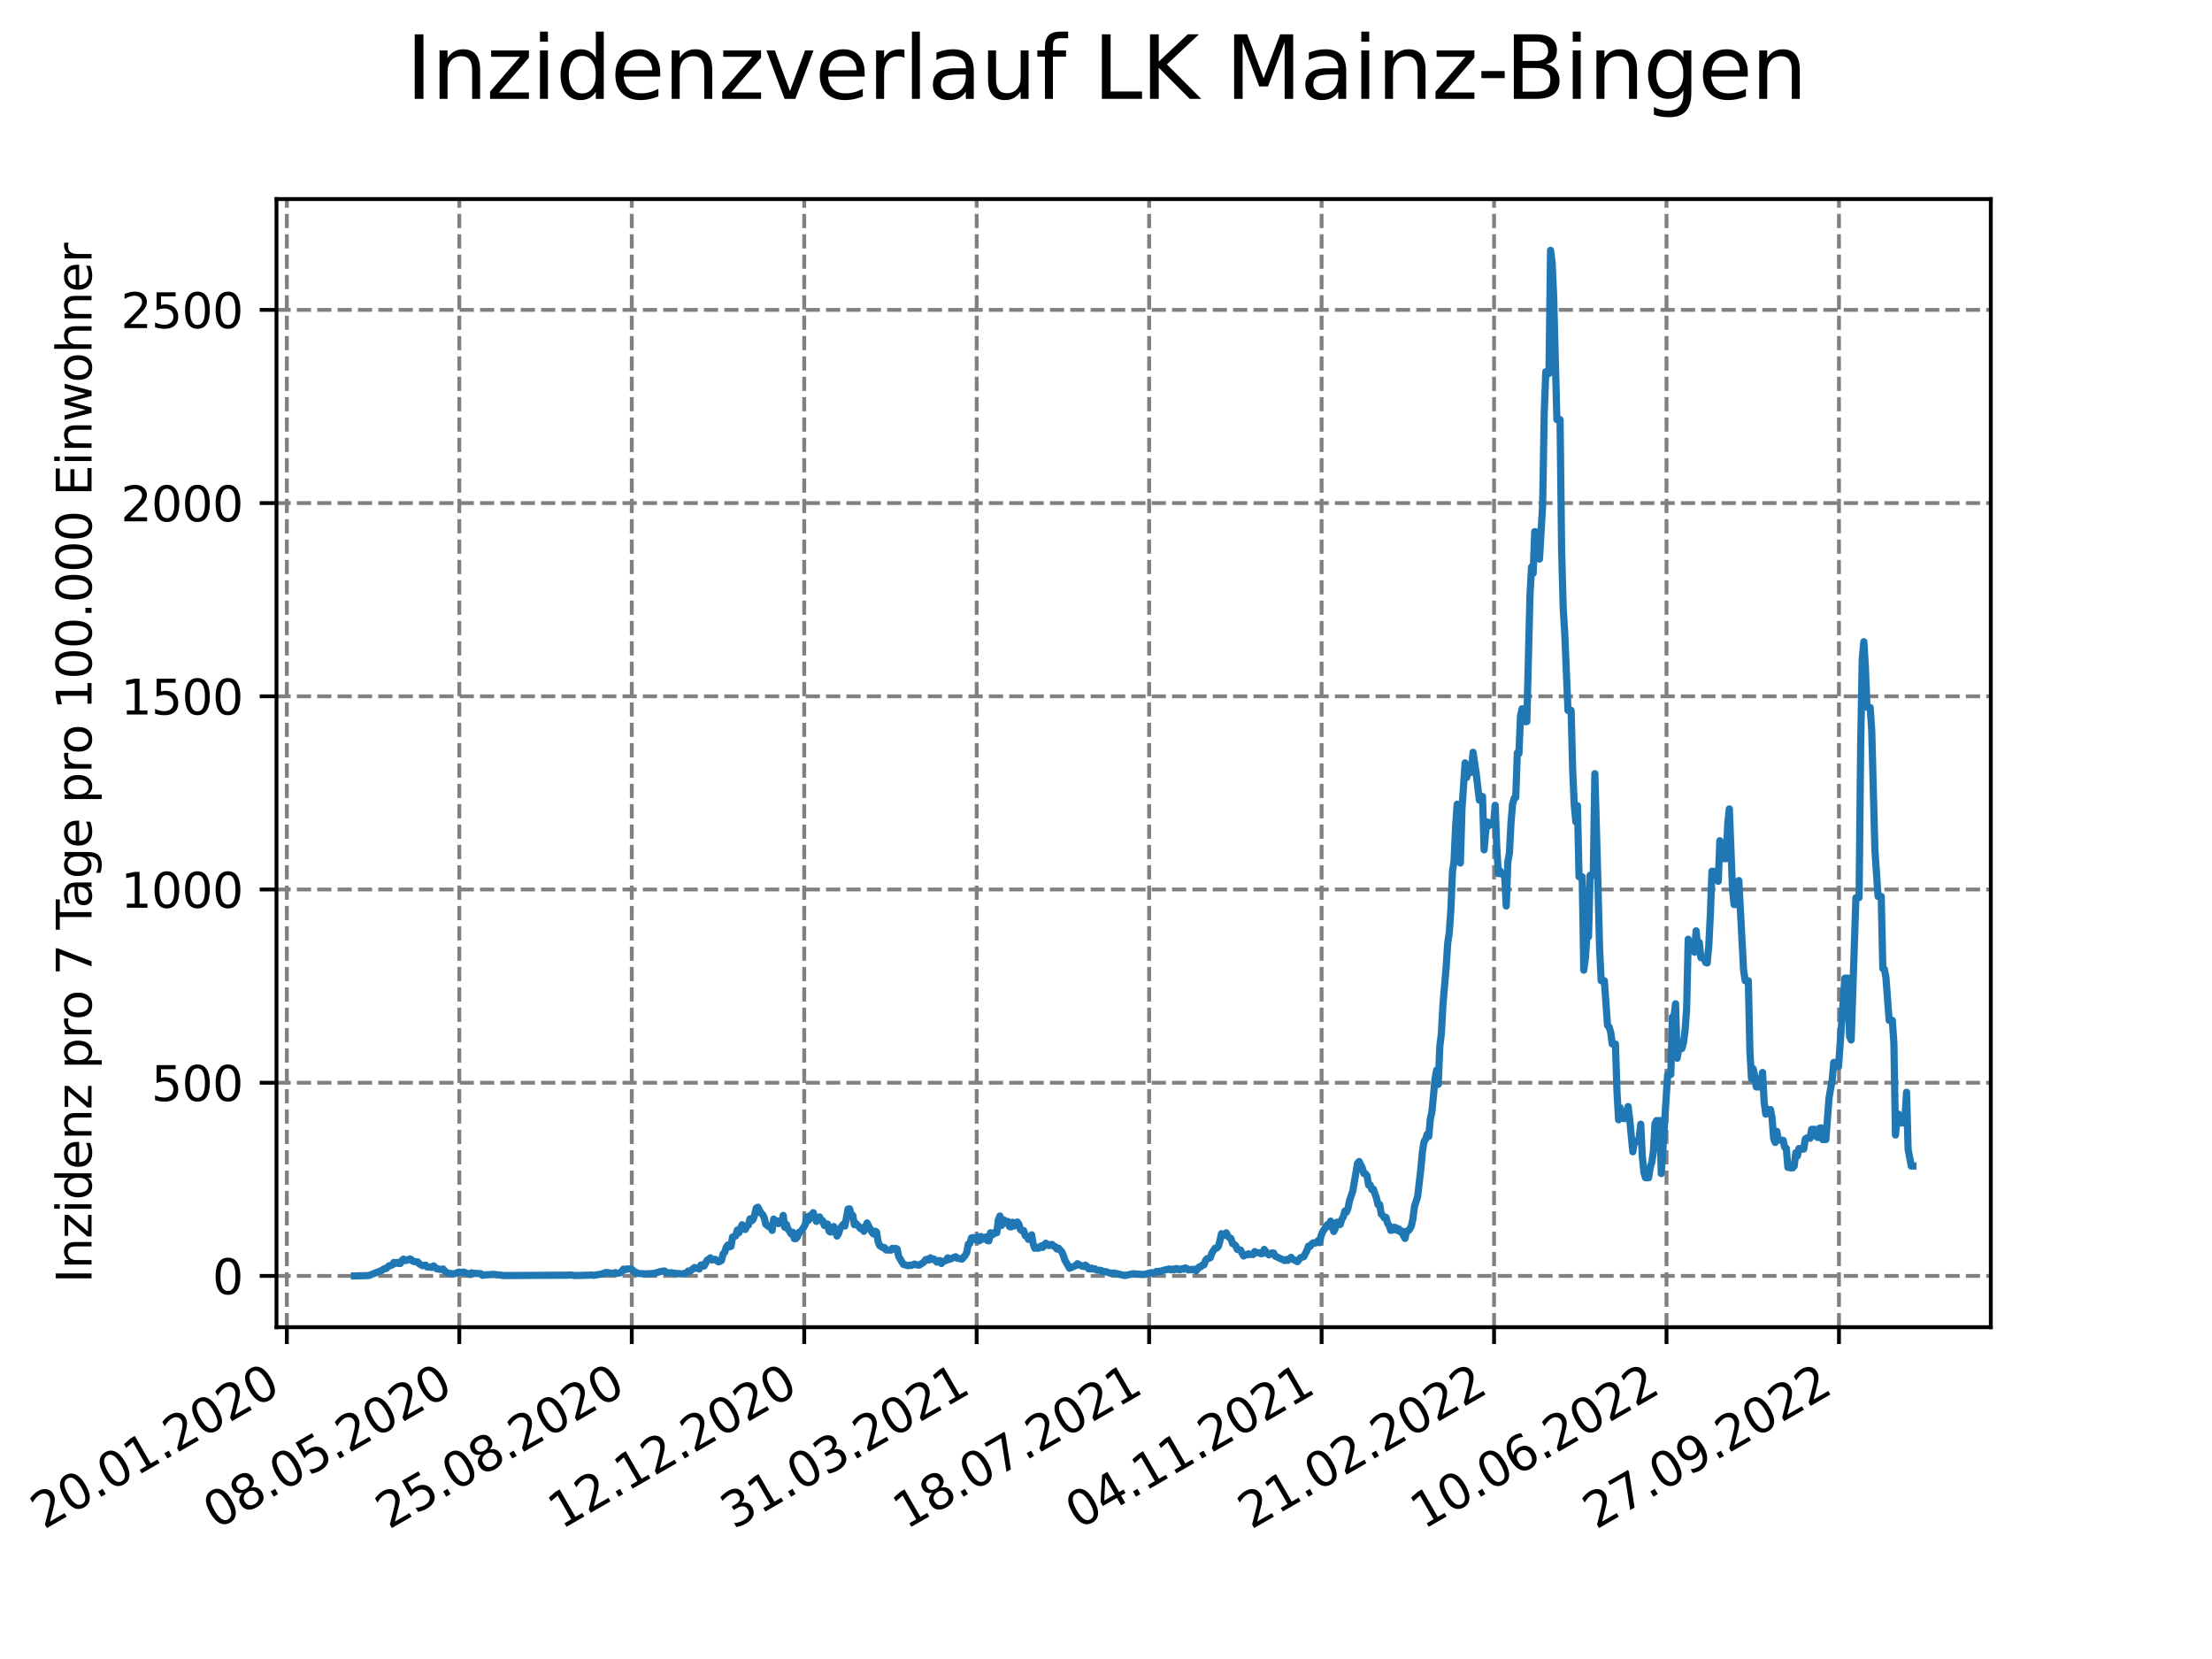<?xml version="1.0" encoding="utf-8" standalone="no"?>
<!DOCTYPE svg PUBLIC "-//W3C//DTD SVG 1.1//EN"
  "http://www.w3.org/Graphics/SVG/1.1/DTD/svg11.dtd">
<svg xmlns:xlink="http://www.w3.org/1999/xlink" width="460.8pt" height="345.6pt" viewBox="0 0 460.8 345.6" xmlns="http://www.w3.org/2000/svg" version="1.1">
 <defs>
  <style type="text/css">*{stroke-linejoin: round; stroke-linecap: butt}</style>
 </defs>
 <g id="figure_1">
  <g id="patch_1">
   <path d="M 0 345.6 
L 460.8 345.6 
L 460.8 0 
L 0 0 
z
" style="fill: #ffffff"/>
  </g>
  <g id="axes_1">
   <g id="patch_2">
    <path d="M 57.6 276.48 
L 414.72 276.48 
L 414.72 41.472 
L 57.6 41.472 
z
" style="fill: #ffffff"/>
   </g>
   <g id="matplotlib.axis_1">
    <g id="xtick_1">
     <g id="line2d_1">
      <path d="M 59.756 276.48 
L 59.756 41.472 
" clip-path="url(#p9484f00e18)" style="fill: none; stroke-dasharray: 2.96,1.28; stroke-dashoffset: 0; stroke: #808080; stroke-width: 0.8"/>
     </g>
     <g id="line2d_2">
      <defs>
       <path id="mea4f15d87d" d="M 0 0 
L 0 3.5 
" style="stroke: #000000; stroke-width: 0.8"/>
      </defs>
      <g>
       <use xlink:href="#mea4f15d87d" x="59.756" y="276.48" style="stroke: #000000; stroke-width: 0.8"/>
      </g>
     </g>
     <g id="text_1">
      <!-- 20.01.2020 -->
      <g transform="translate(9.131 318.689) rotate(-30) scale(0.1 -0.1)">
       <defs>
        <path id="DejaVuSans-32" d="M 1228 531 
L 3431 531 
L 3431 0 
L 469 0 
L 469 531 
Q 828 903 1448 1529 
Q 2069 2156 2228 2338 
Q 2531 2678 2651 2914 
Q 2772 3150 2772 3378 
Q 2772 3750 2511 3984 
Q 2250 4219 1831 4219 
Q 1534 4219 1204 4116 
Q 875 4013 500 3803 
L 500 4441 
Q 881 4594 1212 4672 
Q 1544 4750 1819 4750 
Q 2544 4750 2975 4387 
Q 3406 4025 3406 3419 
Q 3406 3131 3298 2873 
Q 3191 2616 2906 2266 
Q 2828 2175 2409 1742 
Q 1991 1309 1228 531 
z
" transform="scale(0.016)"/>
        <path id="DejaVuSans-30" d="M 2034 4250 
Q 1547 4250 1301 3770 
Q 1056 3291 1056 2328 
Q 1056 1369 1301 889 
Q 1547 409 2034 409 
Q 2525 409 2770 889 
Q 3016 1369 3016 2328 
Q 3016 3291 2770 3770 
Q 2525 4250 2034 4250 
z
M 2034 4750 
Q 2819 4750 3233 4129 
Q 3647 3509 3647 2328 
Q 3647 1150 3233 529 
Q 2819 -91 2034 -91 
Q 1250 -91 836 529 
Q 422 1150 422 2328 
Q 422 3509 836 4129 
Q 1250 4750 2034 4750 
z
" transform="scale(0.016)"/>
        <path id="DejaVuSans-2e" d="M 684 794 
L 1344 794 
L 1344 0 
L 684 0 
L 684 794 
z
" transform="scale(0.016)"/>
        <path id="DejaVuSans-31" d="M 794 531 
L 1825 531 
L 1825 4091 
L 703 3866 
L 703 4441 
L 1819 4666 
L 2450 4666 
L 2450 531 
L 3481 531 
L 3481 0 
L 794 0 
L 794 531 
z
" transform="scale(0.016)"/>
       </defs>
       <use xlink:href="#DejaVuSans-32"/>
       <use xlink:href="#DejaVuSans-30" x="63.623"/>
       <use xlink:href="#DejaVuSans-2e" x="127.246"/>
       <use xlink:href="#DejaVuSans-30" x="159.033"/>
       <use xlink:href="#DejaVuSans-31" x="222.656"/>
       <use xlink:href="#DejaVuSans-2e" x="286.279"/>
       <use xlink:href="#DejaVuSans-32" x="318.066"/>
       <use xlink:href="#DejaVuSans-30" x="381.689"/>
       <use xlink:href="#DejaVuSans-32" x="445.312"/>
       <use xlink:href="#DejaVuSans-30" x="508.936"/>
      </g>
     </g>
    </g>
    <g id="xtick_2">
     <g id="line2d_3">
      <path d="M 95.682 276.48 
L 95.682 41.472 
" clip-path="url(#p9484f00e18)" style="fill: none; stroke-dasharray: 2.96,1.28; stroke-dashoffset: 0; stroke: #808080; stroke-width: 0.8"/>
     </g>
     <g id="line2d_4">
      <g>
       <use xlink:href="#mea4f15d87d" x="95.682" y="276.48" style="stroke: #000000; stroke-width: 0.8"/>
      </g>
     </g>
     <g id="text_2">
      <!-- 08.05.2020 -->
      <g transform="translate(45.057 318.689) rotate(-30) scale(0.1 -0.1)">
       <defs>
        <path id="DejaVuSans-38" d="M 2034 2216 
Q 1584 2216 1326 1975 
Q 1069 1734 1069 1313 
Q 1069 891 1326 650 
Q 1584 409 2034 409 
Q 2484 409 2743 651 
Q 3003 894 3003 1313 
Q 3003 1734 2745 1975 
Q 2488 2216 2034 2216 
z
M 1403 2484 
Q 997 2584 770 2862 
Q 544 3141 544 3541 
Q 544 4100 942 4425 
Q 1341 4750 2034 4750 
Q 2731 4750 3128 4425 
Q 3525 4100 3525 3541 
Q 3525 3141 3298 2862 
Q 3072 2584 2669 2484 
Q 3125 2378 3379 2068 
Q 3634 1759 3634 1313 
Q 3634 634 3220 271 
Q 2806 -91 2034 -91 
Q 1263 -91 848 271 
Q 434 634 434 1313 
Q 434 1759 690 2068 
Q 947 2378 1403 2484 
z
M 1172 3481 
Q 1172 3119 1398 2916 
Q 1625 2713 2034 2713 
Q 2441 2713 2670 2916 
Q 2900 3119 2900 3481 
Q 2900 3844 2670 4047 
Q 2441 4250 2034 4250 
Q 1625 4250 1398 4047 
Q 1172 3844 1172 3481 
z
" transform="scale(0.016)"/>
        <path id="DejaVuSans-35" d="M 691 4666 
L 3169 4666 
L 3169 4134 
L 1269 4134 
L 1269 2991 
Q 1406 3038 1543 3061 
Q 1681 3084 1819 3084 
Q 2600 3084 3056 2656 
Q 3513 2228 3513 1497 
Q 3513 744 3044 326 
Q 2575 -91 1722 -91 
Q 1428 -91 1123 -41 
Q 819 9 494 109 
L 494 744 
Q 775 591 1075 516 
Q 1375 441 1709 441 
Q 2250 441 2565 725 
Q 2881 1009 2881 1497 
Q 2881 1984 2565 2268 
Q 2250 2553 1709 2553 
Q 1456 2553 1204 2497 
Q 953 2441 691 2322 
L 691 4666 
z
" transform="scale(0.016)"/>
       </defs>
       <use xlink:href="#DejaVuSans-30"/>
       <use xlink:href="#DejaVuSans-38" x="63.623"/>
       <use xlink:href="#DejaVuSans-2e" x="127.246"/>
       <use xlink:href="#DejaVuSans-30" x="159.033"/>
       <use xlink:href="#DejaVuSans-35" x="222.656"/>
       <use xlink:href="#DejaVuSans-2e" x="286.279"/>
       <use xlink:href="#DejaVuSans-32" x="318.066"/>
       <use xlink:href="#DejaVuSans-30" x="381.689"/>
       <use xlink:href="#DejaVuSans-32" x="445.312"/>
       <use xlink:href="#DejaVuSans-30" x="508.936"/>
      </g>
     </g>
    </g>
    <g id="xtick_3">
     <g id="line2d_5">
      <path d="M 131.609 276.48 
L 131.609 41.472 
" clip-path="url(#p9484f00e18)" style="fill: none; stroke-dasharray: 2.96,1.28; stroke-dashoffset: 0; stroke: #808080; stroke-width: 0.8"/>
     </g>
     <g id="line2d_6">
      <g>
       <use xlink:href="#mea4f15d87d" x="131.609" y="276.48" style="stroke: #000000; stroke-width: 0.8"/>
      </g>
     </g>
     <g id="text_3">
      <!-- 25.08.2020 -->
      <g transform="translate(80.983 318.689) rotate(-30) scale(0.1 -0.1)">
       <use xlink:href="#DejaVuSans-32"/>
       <use xlink:href="#DejaVuSans-35" x="63.623"/>
       <use xlink:href="#DejaVuSans-2e" x="127.246"/>
       <use xlink:href="#DejaVuSans-30" x="159.033"/>
       <use xlink:href="#DejaVuSans-38" x="222.656"/>
       <use xlink:href="#DejaVuSans-2e" x="286.279"/>
       <use xlink:href="#DejaVuSans-32" x="318.066"/>
       <use xlink:href="#DejaVuSans-30" x="381.689"/>
       <use xlink:href="#DejaVuSans-32" x="445.312"/>
       <use xlink:href="#DejaVuSans-30" x="508.936"/>
      </g>
     </g>
    </g>
    <g id="xtick_4">
     <g id="line2d_7">
      <path d="M 167.535 276.48 
L 167.535 41.472 
" clip-path="url(#p9484f00e18)" style="fill: none; stroke-dasharray: 2.96,1.28; stroke-dashoffset: 0; stroke: #808080; stroke-width: 0.8"/>
     </g>
     <g id="line2d_8">
      <g>
       <use xlink:href="#mea4f15d87d" x="167.535" y="276.48" style="stroke: #000000; stroke-width: 0.8"/>
      </g>
     </g>
     <g id="text_4">
      <!-- 12.12.2020 -->
      <g transform="translate(116.91 318.689) rotate(-30) scale(0.1 -0.1)">
       <use xlink:href="#DejaVuSans-31"/>
       <use xlink:href="#DejaVuSans-32" x="63.623"/>
       <use xlink:href="#DejaVuSans-2e" x="127.246"/>
       <use xlink:href="#DejaVuSans-31" x="159.033"/>
       <use xlink:href="#DejaVuSans-32" x="222.656"/>
       <use xlink:href="#DejaVuSans-2e" x="286.279"/>
       <use xlink:href="#DejaVuSans-32" x="318.066"/>
       <use xlink:href="#DejaVuSans-30" x="381.689"/>
       <use xlink:href="#DejaVuSans-32" x="445.312"/>
       <use xlink:href="#DejaVuSans-30" x="508.936"/>
      </g>
     </g>
    </g>
    <g id="xtick_5">
     <g id="line2d_9">
      <path d="M 203.461 276.48 
L 203.461 41.472 
" clip-path="url(#p9484f00e18)" style="fill: none; stroke-dasharray: 2.96,1.28; stroke-dashoffset: 0; stroke: #808080; stroke-width: 0.8"/>
     </g>
     <g id="line2d_10">
      <g>
       <use xlink:href="#mea4f15d87d" x="203.461" y="276.48" style="stroke: #000000; stroke-width: 0.8"/>
      </g>
     </g>
     <g id="text_5">
      <!-- 31.03.2021 -->
      <g transform="translate(152.836 318.689) rotate(-30) scale(0.1 -0.1)">
       <defs>
        <path id="DejaVuSans-33" d="M 2597 2516 
Q 3050 2419 3304 2112 
Q 3559 1806 3559 1356 
Q 3559 666 3084 287 
Q 2609 -91 1734 -91 
Q 1441 -91 1130 -33 
Q 819 25 488 141 
L 488 750 
Q 750 597 1062 519 
Q 1375 441 1716 441 
Q 2309 441 2620 675 
Q 2931 909 2931 1356 
Q 2931 1769 2642 2001 
Q 2353 2234 1838 2234 
L 1294 2234 
L 1294 2753 
L 1863 2753 
Q 2328 2753 2575 2939 
Q 2822 3125 2822 3475 
Q 2822 3834 2567 4026 
Q 2313 4219 1838 4219 
Q 1578 4219 1281 4162 
Q 984 4106 628 3988 
L 628 4550 
Q 988 4650 1302 4700 
Q 1616 4750 1894 4750 
Q 2613 4750 3031 4423 
Q 3450 4097 3450 3541 
Q 3450 3153 3228 2886 
Q 3006 2619 2597 2516 
z
" transform="scale(0.016)"/>
       </defs>
       <use xlink:href="#DejaVuSans-33"/>
       <use xlink:href="#DejaVuSans-31" x="63.623"/>
       <use xlink:href="#DejaVuSans-2e" x="127.246"/>
       <use xlink:href="#DejaVuSans-30" x="159.033"/>
       <use xlink:href="#DejaVuSans-33" x="222.656"/>
       <use xlink:href="#DejaVuSans-2e" x="286.279"/>
       <use xlink:href="#DejaVuSans-32" x="318.066"/>
       <use xlink:href="#DejaVuSans-30" x="381.689"/>
       <use xlink:href="#DejaVuSans-32" x="445.312"/>
       <use xlink:href="#DejaVuSans-31" x="508.936"/>
      </g>
     </g>
    </g>
    <g id="xtick_6">
     <g id="line2d_11">
      <path d="M 239.387 276.48 
L 239.387 41.472 
" clip-path="url(#p9484f00e18)" style="fill: none; stroke-dasharray: 2.96,1.28; stroke-dashoffset: 0; stroke: #808080; stroke-width: 0.8"/>
     </g>
     <g id="line2d_12">
      <g>
       <use xlink:href="#mea4f15d87d" x="239.387" y="276.48" style="stroke: #000000; stroke-width: 0.8"/>
      </g>
     </g>
     <g id="text_6">
      <!-- 18.07.2021 -->
      <g transform="translate(188.762 318.689) rotate(-30) scale(0.1 -0.1)">
       <defs>
        <path id="DejaVuSans-37" d="M 525 4666 
L 3525 4666 
L 3525 4397 
L 1831 0 
L 1172 0 
L 2766 4134 
L 525 4134 
L 525 4666 
z
" transform="scale(0.016)"/>
       </defs>
       <use xlink:href="#DejaVuSans-31"/>
       <use xlink:href="#DejaVuSans-38" x="63.623"/>
       <use xlink:href="#DejaVuSans-2e" x="127.246"/>
       <use xlink:href="#DejaVuSans-30" x="159.033"/>
       <use xlink:href="#DejaVuSans-37" x="222.656"/>
       <use xlink:href="#DejaVuSans-2e" x="286.279"/>
       <use xlink:href="#DejaVuSans-32" x="318.066"/>
       <use xlink:href="#DejaVuSans-30" x="381.689"/>
       <use xlink:href="#DejaVuSans-32" x="445.312"/>
       <use xlink:href="#DejaVuSans-31" x="508.936"/>
      </g>
     </g>
    </g>
    <g id="xtick_7">
     <g id="line2d_13">
      <path d="M 275.314 276.48 
L 275.314 41.472 
" clip-path="url(#p9484f00e18)" style="fill: none; stroke-dasharray: 2.96,1.28; stroke-dashoffset: 0; stroke: #808080; stroke-width: 0.8"/>
     </g>
     <g id="line2d_14">
      <g>
       <use xlink:href="#mea4f15d87d" x="275.314" y="276.48" style="stroke: #000000; stroke-width: 0.8"/>
      </g>
     </g>
     <g id="text_7">
      <!-- 04.11.2021 -->
      <g transform="translate(224.688 318.689) rotate(-30) scale(0.1 -0.1)">
       <defs>
        <path id="DejaVuSans-34" d="M 2419 4116 
L 825 1625 
L 2419 1625 
L 2419 4116 
z
M 2253 4666 
L 3047 4666 
L 3047 1625 
L 3713 1625 
L 3713 1100 
L 3047 1100 
L 3047 0 
L 2419 0 
L 2419 1100 
L 313 1100 
L 313 1709 
L 2253 4666 
z
" transform="scale(0.016)"/>
       </defs>
       <use xlink:href="#DejaVuSans-30"/>
       <use xlink:href="#DejaVuSans-34" x="63.623"/>
       <use xlink:href="#DejaVuSans-2e" x="127.246"/>
       <use xlink:href="#DejaVuSans-31" x="159.033"/>
       <use xlink:href="#DejaVuSans-31" x="222.656"/>
       <use xlink:href="#DejaVuSans-2e" x="286.279"/>
       <use xlink:href="#DejaVuSans-32" x="318.066"/>
       <use xlink:href="#DejaVuSans-30" x="381.689"/>
       <use xlink:href="#DejaVuSans-32" x="445.312"/>
       <use xlink:href="#DejaVuSans-31" x="508.936"/>
      </g>
     </g>
    </g>
    <g id="xtick_8">
     <g id="line2d_15">
      <path d="M 311.24 276.48 
L 311.24 41.472 
" clip-path="url(#p9484f00e18)" style="fill: none; stroke-dasharray: 2.96,1.28; stroke-dashoffset: 0; stroke: #808080; stroke-width: 0.8"/>
     </g>
     <g id="line2d_16">
      <g>
       <use xlink:href="#mea4f15d87d" x="311.24" y="276.48" style="stroke: #000000; stroke-width: 0.8"/>
      </g>
     </g>
     <g id="text_8">
      <!-- 21.02.2022 -->
      <g transform="translate(260.615 318.689) rotate(-30) scale(0.1 -0.1)">
       <use xlink:href="#DejaVuSans-32"/>
       <use xlink:href="#DejaVuSans-31" x="63.623"/>
       <use xlink:href="#DejaVuSans-2e" x="127.246"/>
       <use xlink:href="#DejaVuSans-30" x="159.033"/>
       <use xlink:href="#DejaVuSans-32" x="222.656"/>
       <use xlink:href="#DejaVuSans-2e" x="286.279"/>
       <use xlink:href="#DejaVuSans-32" x="318.066"/>
       <use xlink:href="#DejaVuSans-30" x="381.689"/>
       <use xlink:href="#DejaVuSans-32" x="445.312"/>
       <use xlink:href="#DejaVuSans-32" x="508.936"/>
      </g>
     </g>
    </g>
    <g id="xtick_9">
     <g id="line2d_17">
      <path d="M 347.166 276.48 
L 347.166 41.472 
" clip-path="url(#p9484f00e18)" style="fill: none; stroke-dasharray: 2.96,1.28; stroke-dashoffset: 0; stroke: #808080; stroke-width: 0.8"/>
     </g>
     <g id="line2d_18">
      <g>
       <use xlink:href="#mea4f15d87d" x="347.166" y="276.48" style="stroke: #000000; stroke-width: 0.8"/>
      </g>
     </g>
     <g id="text_9">
      <!-- 10.06.2022 -->
      <g transform="translate(296.541 318.689) rotate(-30) scale(0.1 -0.1)">
       <defs>
        <path id="DejaVuSans-36" d="M 2113 2584 
Q 1688 2584 1439 2293 
Q 1191 2003 1191 1497 
Q 1191 994 1439 701 
Q 1688 409 2113 409 
Q 2538 409 2786 701 
Q 3034 994 3034 1497 
Q 3034 2003 2786 2293 
Q 2538 2584 2113 2584 
z
M 3366 4563 
L 3366 3988 
Q 3128 4100 2886 4159 
Q 2644 4219 2406 4219 
Q 1781 4219 1451 3797 
Q 1122 3375 1075 2522 
Q 1259 2794 1537 2939 
Q 1816 3084 2150 3084 
Q 2853 3084 3261 2657 
Q 3669 2231 3669 1497 
Q 3669 778 3244 343 
Q 2819 -91 2113 -91 
Q 1303 -91 875 529 
Q 447 1150 447 2328 
Q 447 3434 972 4092 
Q 1497 4750 2381 4750 
Q 2619 4750 2861 4703 
Q 3103 4656 3366 4563 
z
" transform="scale(0.016)"/>
       </defs>
       <use xlink:href="#DejaVuSans-31"/>
       <use xlink:href="#DejaVuSans-30" x="63.623"/>
       <use xlink:href="#DejaVuSans-2e" x="127.246"/>
       <use xlink:href="#DejaVuSans-30" x="159.033"/>
       <use xlink:href="#DejaVuSans-36" x="222.656"/>
       <use xlink:href="#DejaVuSans-2e" x="286.279"/>
       <use xlink:href="#DejaVuSans-32" x="318.066"/>
       <use xlink:href="#DejaVuSans-30" x="381.689"/>
       <use xlink:href="#DejaVuSans-32" x="445.312"/>
       <use xlink:href="#DejaVuSans-32" x="508.936"/>
      </g>
     </g>
    </g>
    <g id="xtick_10">
     <g id="line2d_19">
      <path d="M 383.092 276.48 
L 383.092 41.472 
" clip-path="url(#p9484f00e18)" style="fill: none; stroke-dasharray: 2.96,1.28; stroke-dashoffset: 0; stroke: #808080; stroke-width: 0.8"/>
     </g>
     <g id="line2d_20">
      <g>
       <use xlink:href="#mea4f15d87d" x="383.092" y="276.48" style="stroke: #000000; stroke-width: 0.8"/>
      </g>
     </g>
     <g id="text_10">
      <!-- 27.09.2022 -->
      <g transform="translate(332.467 318.689) rotate(-30) scale(0.1 -0.1)">
       <defs>
        <path id="DejaVuSans-39" d="M 703 97 
L 703 672 
Q 941 559 1184 500 
Q 1428 441 1663 441 
Q 2288 441 2617 861 
Q 2947 1281 2994 2138 
Q 2813 1869 2534 1725 
Q 2256 1581 1919 1581 
Q 1219 1581 811 2004 
Q 403 2428 403 3163 
Q 403 3881 828 4315 
Q 1253 4750 1959 4750 
Q 2769 4750 3195 4129 
Q 3622 3509 3622 2328 
Q 3622 1225 3098 567 
Q 2575 -91 1691 -91 
Q 1453 -91 1209 -44 
Q 966 3 703 97 
z
M 1959 2075 
Q 2384 2075 2632 2365 
Q 2881 2656 2881 3163 
Q 2881 3666 2632 3958 
Q 2384 4250 1959 4250 
Q 1534 4250 1286 3958 
Q 1038 3666 1038 3163 
Q 1038 2656 1286 2365 
Q 1534 2075 1959 2075 
z
" transform="scale(0.016)"/>
       </defs>
       <use xlink:href="#DejaVuSans-32"/>
       <use xlink:href="#DejaVuSans-37" x="63.623"/>
       <use xlink:href="#DejaVuSans-2e" x="127.246"/>
       <use xlink:href="#DejaVuSans-30" x="159.033"/>
       <use xlink:href="#DejaVuSans-39" x="222.656"/>
       <use xlink:href="#DejaVuSans-2e" x="286.279"/>
       <use xlink:href="#DejaVuSans-32" x="318.066"/>
       <use xlink:href="#DejaVuSans-30" x="381.689"/>
       <use xlink:href="#DejaVuSans-32" x="445.312"/>
       <use xlink:href="#DejaVuSans-32" x="508.936"/>
      </g>
     </g>
    </g>
   </g>
   <g id="matplotlib.axis_2">
    <g id="ytick_1">
     <g id="line2d_21">
      <path d="M 57.6 265.798 
L 414.72 265.798 
" clip-path="url(#p9484f00e18)" style="fill: none; stroke-dasharray: 2.96,1.28; stroke-dashoffset: 0; stroke: #808080; stroke-width: 0.8"/>
     </g>
     <g id="line2d_22">
      <defs>
       <path id="mcbce38aca3" d="M 0 0 
L -3.5 0 
" style="stroke: #000000; stroke-width: 0.8"/>
      </defs>
      <g>
       <use xlink:href="#mcbce38aca3" x="57.6" y="265.798" style="stroke: #000000; stroke-width: 0.8"/>
      </g>
     </g>
     <g id="text_11">
      <!-- 0 -->
      <g transform="translate(44.237 269.597) scale(0.1 -0.1)">
       <use xlink:href="#DejaVuSans-30"/>
      </g>
     </g>
    </g>
    <g id="ytick_2">
     <g id="line2d_23">
      <path d="M 57.6 225.548 
L 414.72 225.548 
" clip-path="url(#p9484f00e18)" style="fill: none; stroke-dasharray: 2.96,1.28; stroke-dashoffset: 0; stroke: #808080; stroke-width: 0.8"/>
     </g>
     <g id="line2d_24">
      <g>
       <use xlink:href="#mcbce38aca3" x="57.6" y="225.548" style="stroke: #000000; stroke-width: 0.8"/>
      </g>
     </g>
     <g id="text_12">
      <!-- 500 -->
      <g transform="translate(31.512 229.348) scale(0.1 -0.1)">
       <use xlink:href="#DejaVuSans-35"/>
       <use xlink:href="#DejaVuSans-30" x="63.623"/>
       <use xlink:href="#DejaVuSans-30" x="127.246"/>
      </g>
     </g>
    </g>
    <g id="ytick_3">
     <g id="line2d_25">
      <path d="M 57.6 185.299 
L 414.72 185.299 
" clip-path="url(#p9484f00e18)" style="fill: none; stroke-dasharray: 2.96,1.28; stroke-dashoffset: 0; stroke: #808080; stroke-width: 0.8"/>
     </g>
     <g id="line2d_26">
      <g>
       <use xlink:href="#mcbce38aca3" x="57.6" y="185.299" style="stroke: #000000; stroke-width: 0.8"/>
      </g>
     </g>
     <g id="text_13">
      <!-- 1000 -->
      <g transform="translate(25.15 189.098) scale(0.1 -0.1)">
       <use xlink:href="#DejaVuSans-31"/>
       <use xlink:href="#DejaVuSans-30" x="63.623"/>
       <use xlink:href="#DejaVuSans-30" x="127.246"/>
       <use xlink:href="#DejaVuSans-30" x="190.869"/>
      </g>
     </g>
    </g>
    <g id="ytick_4">
     <g id="line2d_27">
      <path d="M 57.6 145.05 
L 414.72 145.05 
" clip-path="url(#p9484f00e18)" style="fill: none; stroke-dasharray: 2.96,1.28; stroke-dashoffset: 0; stroke: #808080; stroke-width: 0.8"/>
     </g>
     <g id="line2d_28">
      <g>
       <use xlink:href="#mcbce38aca3" x="57.6" y="145.05" style="stroke: #000000; stroke-width: 0.8"/>
      </g>
     </g>
     <g id="text_14">
      <!-- 1500 -->
      <g transform="translate(25.15 148.849) scale(0.1 -0.1)">
       <use xlink:href="#DejaVuSans-31"/>
       <use xlink:href="#DejaVuSans-35" x="63.623"/>
       <use xlink:href="#DejaVuSans-30" x="127.246"/>
       <use xlink:href="#DejaVuSans-30" x="190.869"/>
      </g>
     </g>
    </g>
    <g id="ytick_5">
     <g id="line2d_29">
      <path d="M 57.6 104.8 
L 414.72 104.8 
" clip-path="url(#p9484f00e18)" style="fill: none; stroke-dasharray: 2.96,1.28; stroke-dashoffset: 0; stroke: #808080; stroke-width: 0.8"/>
     </g>
     <g id="line2d_30">
      <g>
       <use xlink:href="#mcbce38aca3" x="57.6" y="104.8" style="stroke: #000000; stroke-width: 0.8"/>
      </g>
     </g>
     <g id="text_15">
      <!-- 2000 -->
      <g transform="translate(25.15 108.599) scale(0.1 -0.1)">
       <use xlink:href="#DejaVuSans-32"/>
       <use xlink:href="#DejaVuSans-30" x="63.623"/>
       <use xlink:href="#DejaVuSans-30" x="127.246"/>
       <use xlink:href="#DejaVuSans-30" x="190.869"/>
      </g>
     </g>
    </g>
    <g id="ytick_6">
     <g id="line2d_31">
      <path d="M 57.6 64.551 
L 414.72 64.551 
" clip-path="url(#p9484f00e18)" style="fill: none; stroke-dasharray: 2.96,1.28; stroke-dashoffset: 0; stroke: #808080; stroke-width: 0.8"/>
     </g>
     <g id="line2d_32">
      <g>
       <use xlink:href="#mcbce38aca3" x="57.6" y="64.551" style="stroke: #000000; stroke-width: 0.8"/>
      </g>
     </g>
     <g id="text_16">
      <!-- 2500 -->
      <g transform="translate(25.15 68.35) scale(0.1 -0.1)">
       <use xlink:href="#DejaVuSans-32"/>
       <use xlink:href="#DejaVuSans-35" x="63.623"/>
       <use xlink:href="#DejaVuSans-30" x="127.246"/>
       <use xlink:href="#DejaVuSans-30" x="190.869"/>
      </g>
     </g>
    </g>
    <g id="text_17">
     <!-- Inzidenz pro 7 Tage pro 100.000 Einwohner -->
     <g transform="translate(19.07 267.301) rotate(-90) scale(0.1 -0.1)">
      <defs>
       <path id="DejaVuSans-49" d="M 628 4666 
L 1259 4666 
L 1259 0 
L 628 0 
L 628 4666 
z
" transform="scale(0.016)"/>
       <path id="DejaVuSans-6e" d="M 3513 2113 
L 3513 0 
L 2938 0 
L 2938 2094 
Q 2938 2591 2744 2837 
Q 2550 3084 2163 3084 
Q 1697 3084 1428 2787 
Q 1159 2491 1159 1978 
L 1159 0 
L 581 0 
L 581 3500 
L 1159 3500 
L 1159 2956 
Q 1366 3272 1645 3428 
Q 1925 3584 2291 3584 
Q 2894 3584 3203 3211 
Q 3513 2838 3513 2113 
z
" transform="scale(0.016)"/>
       <path id="DejaVuSans-7a" d="M 353 3500 
L 3084 3500 
L 3084 2975 
L 922 459 
L 3084 459 
L 3084 0 
L 275 0 
L 275 525 
L 2438 3041 
L 353 3041 
L 353 3500 
z
" transform="scale(0.016)"/>
       <path id="DejaVuSans-69" d="M 603 3500 
L 1178 3500 
L 1178 0 
L 603 0 
L 603 3500 
z
M 603 4863 
L 1178 4863 
L 1178 4134 
L 603 4134 
L 603 4863 
z
" transform="scale(0.016)"/>
       <path id="DejaVuSans-64" d="M 2906 2969 
L 2906 4863 
L 3481 4863 
L 3481 0 
L 2906 0 
L 2906 525 
Q 2725 213 2448 61 
Q 2172 -91 1784 -91 
Q 1150 -91 751 415 
Q 353 922 353 1747 
Q 353 2572 751 3078 
Q 1150 3584 1784 3584 
Q 2172 3584 2448 3432 
Q 2725 3281 2906 2969 
z
M 947 1747 
Q 947 1113 1208 752 
Q 1469 391 1925 391 
Q 2381 391 2643 752 
Q 2906 1113 2906 1747 
Q 2906 2381 2643 2742 
Q 2381 3103 1925 3103 
Q 1469 3103 1208 2742 
Q 947 2381 947 1747 
z
" transform="scale(0.016)"/>
       <path id="DejaVuSans-65" d="M 3597 1894 
L 3597 1613 
L 953 1613 
Q 991 1019 1311 708 
Q 1631 397 2203 397 
Q 2534 397 2845 478 
Q 3156 559 3463 722 
L 3463 178 
Q 3153 47 2828 -22 
Q 2503 -91 2169 -91 
Q 1331 -91 842 396 
Q 353 884 353 1716 
Q 353 2575 817 3079 
Q 1281 3584 2069 3584 
Q 2775 3584 3186 3129 
Q 3597 2675 3597 1894 
z
M 3022 2063 
Q 3016 2534 2758 2815 
Q 2500 3097 2075 3097 
Q 1594 3097 1305 2825 
Q 1016 2553 972 2059 
L 3022 2063 
z
" transform="scale(0.016)"/>
       <path id="DejaVuSans-20" transform="scale(0.016)"/>
       <path id="DejaVuSans-70" d="M 1159 525 
L 1159 -1331 
L 581 -1331 
L 581 3500 
L 1159 3500 
L 1159 2969 
Q 1341 3281 1617 3432 
Q 1894 3584 2278 3584 
Q 2916 3584 3314 3078 
Q 3713 2572 3713 1747 
Q 3713 922 3314 415 
Q 2916 -91 2278 -91 
Q 1894 -91 1617 61 
Q 1341 213 1159 525 
z
M 3116 1747 
Q 3116 2381 2855 2742 
Q 2594 3103 2138 3103 
Q 1681 3103 1420 2742 
Q 1159 2381 1159 1747 
Q 1159 1113 1420 752 
Q 1681 391 2138 391 
Q 2594 391 2855 752 
Q 3116 1113 3116 1747 
z
" transform="scale(0.016)"/>
       <path id="DejaVuSans-72" d="M 2631 2963 
Q 2534 3019 2420 3045 
Q 2306 3072 2169 3072 
Q 1681 3072 1420 2755 
Q 1159 2438 1159 1844 
L 1159 0 
L 581 0 
L 581 3500 
L 1159 3500 
L 1159 2956 
Q 1341 3275 1631 3429 
Q 1922 3584 2338 3584 
Q 2397 3584 2469 3576 
Q 2541 3569 2628 3553 
L 2631 2963 
z
" transform="scale(0.016)"/>
       <path id="DejaVuSans-6f" d="M 1959 3097 
Q 1497 3097 1228 2736 
Q 959 2375 959 1747 
Q 959 1119 1226 758 
Q 1494 397 1959 397 
Q 2419 397 2687 759 
Q 2956 1122 2956 1747 
Q 2956 2369 2687 2733 
Q 2419 3097 1959 3097 
z
M 1959 3584 
Q 2709 3584 3137 3096 
Q 3566 2609 3566 1747 
Q 3566 888 3137 398 
Q 2709 -91 1959 -91 
Q 1206 -91 779 398 
Q 353 888 353 1747 
Q 353 2609 779 3096 
Q 1206 3584 1959 3584 
z
" transform="scale(0.016)"/>
       <path id="DejaVuSans-54" d="M -19 4666 
L 3928 4666 
L 3928 4134 
L 2272 4134 
L 2272 0 
L 1638 0 
L 1638 4134 
L -19 4134 
L -19 4666 
z
" transform="scale(0.016)"/>
       <path id="DejaVuSans-61" d="M 2194 1759 
Q 1497 1759 1228 1600 
Q 959 1441 959 1056 
Q 959 750 1161 570 
Q 1363 391 1709 391 
Q 2188 391 2477 730 
Q 2766 1069 2766 1631 
L 2766 1759 
L 2194 1759 
z
M 3341 1997 
L 3341 0 
L 2766 0 
L 2766 531 
Q 2569 213 2275 61 
Q 1981 -91 1556 -91 
Q 1019 -91 701 211 
Q 384 513 384 1019 
Q 384 1609 779 1909 
Q 1175 2209 1959 2209 
L 2766 2209 
L 2766 2266 
Q 2766 2663 2505 2880 
Q 2244 3097 1772 3097 
Q 1472 3097 1187 3025 
Q 903 2953 641 2809 
L 641 3341 
Q 956 3463 1253 3523 
Q 1550 3584 1831 3584 
Q 2591 3584 2966 3190 
Q 3341 2797 3341 1997 
z
" transform="scale(0.016)"/>
       <path id="DejaVuSans-67" d="M 2906 1791 
Q 2906 2416 2648 2759 
Q 2391 3103 1925 3103 
Q 1463 3103 1205 2759 
Q 947 2416 947 1791 
Q 947 1169 1205 825 
Q 1463 481 1925 481 
Q 2391 481 2648 825 
Q 2906 1169 2906 1791 
z
M 3481 434 
Q 3481 -459 3084 -895 
Q 2688 -1331 1869 -1331 
Q 1566 -1331 1297 -1286 
Q 1028 -1241 775 -1147 
L 775 -588 
Q 1028 -725 1275 -790 
Q 1522 -856 1778 -856 
Q 2344 -856 2625 -561 
Q 2906 -266 2906 331 
L 2906 616 
Q 2728 306 2450 153 
Q 2172 0 1784 0 
Q 1141 0 747 490 
Q 353 981 353 1791 
Q 353 2603 747 3093 
Q 1141 3584 1784 3584 
Q 2172 3584 2450 3431 
Q 2728 3278 2906 2969 
L 2906 3500 
L 3481 3500 
L 3481 434 
z
" transform="scale(0.016)"/>
       <path id="DejaVuSans-45" d="M 628 4666 
L 3578 4666 
L 3578 4134 
L 1259 4134 
L 1259 2753 
L 3481 2753 
L 3481 2222 
L 1259 2222 
L 1259 531 
L 3634 531 
L 3634 0 
L 628 0 
L 628 4666 
z
" transform="scale(0.016)"/>
       <path id="DejaVuSans-77" d="M 269 3500 
L 844 3500 
L 1563 769 
L 2278 3500 
L 2956 3500 
L 3675 769 
L 4391 3500 
L 4966 3500 
L 4050 0 
L 3372 0 
L 2619 2869 
L 1863 0 
L 1184 0 
L 269 3500 
z
" transform="scale(0.016)"/>
       <path id="DejaVuSans-68" d="M 3513 2113 
L 3513 0 
L 2938 0 
L 2938 2094 
Q 2938 2591 2744 2837 
Q 2550 3084 2163 3084 
Q 1697 3084 1428 2787 
Q 1159 2491 1159 1978 
L 1159 0 
L 581 0 
L 581 4863 
L 1159 4863 
L 1159 2956 
Q 1366 3272 1645 3428 
Q 1925 3584 2291 3584 
Q 2894 3584 3203 3211 
Q 3513 2838 3513 2113 
z
" transform="scale(0.016)"/>
      </defs>
      <use xlink:href="#DejaVuSans-49"/>
      <use xlink:href="#DejaVuSans-6e" x="29.492"/>
      <use xlink:href="#DejaVuSans-7a" x="92.871"/>
      <use xlink:href="#DejaVuSans-69" x="145.361"/>
      <use xlink:href="#DejaVuSans-64" x="173.145"/>
      <use xlink:href="#DejaVuSans-65" x="236.621"/>
      <use xlink:href="#DejaVuSans-6e" x="298.145"/>
      <use xlink:href="#DejaVuSans-7a" x="361.523"/>
      <use xlink:href="#DejaVuSans-20" x="414.014"/>
      <use xlink:href="#DejaVuSans-70" x="445.801"/>
      <use xlink:href="#DejaVuSans-72" x="509.277"/>
      <use xlink:href="#DejaVuSans-6f" x="548.141"/>
      <use xlink:href="#DejaVuSans-20" x="609.322"/>
      <use xlink:href="#DejaVuSans-37" x="641.109"/>
      <use xlink:href="#DejaVuSans-20" x="704.732"/>
      <use xlink:href="#DejaVuSans-54" x="736.52"/>
      <use xlink:href="#DejaVuSans-61" x="781.104"/>
      <use xlink:href="#DejaVuSans-67" x="842.383"/>
      <use xlink:href="#DejaVuSans-65" x="905.859"/>
      <use xlink:href="#DejaVuSans-20" x="967.383"/>
      <use xlink:href="#DejaVuSans-70" x="999.17"/>
      <use xlink:href="#DejaVuSans-72" x="1062.646"/>
      <use xlink:href="#DejaVuSans-6f" x="1101.51"/>
      <use xlink:href="#DejaVuSans-20" x="1162.691"/>
      <use xlink:href="#DejaVuSans-31" x="1194.479"/>
      <use xlink:href="#DejaVuSans-30" x="1258.102"/>
      <use xlink:href="#DejaVuSans-30" x="1321.725"/>
      <use xlink:href="#DejaVuSans-2e" x="1385.348"/>
      <use xlink:href="#DejaVuSans-30" x="1417.135"/>
      <use xlink:href="#DejaVuSans-30" x="1480.758"/>
      <use xlink:href="#DejaVuSans-30" x="1544.381"/>
      <use xlink:href="#DejaVuSans-20" x="1608.004"/>
      <use xlink:href="#DejaVuSans-45" x="1639.791"/>
      <use xlink:href="#DejaVuSans-69" x="1702.975"/>
      <use xlink:href="#DejaVuSans-6e" x="1730.758"/>
      <use xlink:href="#DejaVuSans-77" x="1794.137"/>
      <use xlink:href="#DejaVuSans-6f" x="1875.924"/>
      <use xlink:href="#DejaVuSans-68" x="1937.105"/>
      <use xlink:href="#DejaVuSans-6e" x="2000.484"/>
      <use xlink:href="#DejaVuSans-65" x="2063.863"/>
      <use xlink:href="#DejaVuSans-72" x="2125.387"/>
     </g>
    </g>
   </g>
   <g id="line2d_33">
    <path d="M 73.833 265.798 
L 76.799 265.722 
L 79.436 264.694 
L 80.095 264.275 
L 80.425 264.275 
L 81.084 263.666 
L 81.413 263.627 
L 81.743 263.475 
L 82.073 262.98 
L 82.402 263.171 
L 82.732 262.98 
L 83.061 263.209 
L 83.391 263.209 
L 83.721 262.561 
L 84.05 262.295 
L 84.38 262.599 
L 84.709 262.561 
L 85.369 262.257 
L 85.698 262.409 
L 86.028 262.752 
L 86.687 262.866 
L 87.017 262.866 
L 87.346 263.285 
L 88.005 263.666 
L 88.665 263.551 
L 88.994 263.932 
L 89.983 264.008 
L 90.313 263.704 
L 90.972 264.313 
L 91.961 264.465 
L 92.29 264.351 
L 92.62 264.77 
L 93.279 265.227 
L 94.597 265.379 
L 95.586 264.998 
L 95.916 265.074 
L 96.575 264.998 
L 97.893 265.493 
L 98.223 265.151 
L 98.882 265.265 
L 100.201 265.341 
L 100.53 265.684 
L 101.189 265.569 
L 102.508 265.493 
L 102.837 265.455 
L 103.497 265.569 
L 104.156 265.607 
L 104.815 265.722 
L 117.999 265.646 
L 118.988 265.607 
L 119.647 265.722 
L 122.613 265.646 
L 123.273 265.607 
L 123.602 265.684 
L 125.25 265.417 
L 126.239 265.074 
L 127.557 265.265 
L 128.216 265.112 
L 128.546 265.265 
L 129.205 265.151 
L 129.535 264.846 
L 129.864 264.389 
L 130.194 264.541 
L 130.524 264.351 
L 131.512 264.351 
L 131.842 264.617 
L 132.172 265.036 
L 132.501 265.036 
L 132.831 265.265 
L 134.479 265.379 
L 135.797 265.303 
L 136.127 265.303 
L 137.775 264.846 
L 138.434 264.77 
L 138.764 265.074 
L 139.423 265.189 
L 139.752 265.112 
L 140.412 265.227 
L 141.071 265.303 
L 142.06 265.379 
L 143.048 265.151 
L 143.378 264.77 
L 143.708 264.846 
L 144.696 264.046 
L 145.026 264.199 
L 145.356 264.161 
L 145.685 264.351 
L 146.015 263.513 
L 146.344 263.475 
L 146.674 263.742 
L 147.333 262.485 
L 147.663 262.333 
L 147.992 262.028 
L 148.322 262.485 
L 148.981 262.333 
L 149.64 262.866 
L 149.97 262.79 
L 150.3 262.561 
L 150.629 261.229 
L 150.959 260.886 
L 151.288 259.82 
L 151.618 259.363 
L 151.948 259.744 
L 152.277 259.63 
L 152.607 257.688 
L 153.266 257.459 
L 153.596 256.241 
L 153.925 256.812 
L 154.584 255.137 
L 155.244 256.127 
L 155.573 255.403 
L 155.903 255.213 
L 156.232 253.918 
L 156.562 254.337 
L 156.892 254.032 
L 157.221 253.042 
L 157.551 251.672 
L 157.88 251.481 
L 158.54 252.738 
L 158.869 253.004 
L 159.199 253.69 
L 159.528 255.06 
L 160.188 255.555 
L 160.517 255.403 
L 160.847 256.317 
L 161.176 253.956 
L 161.506 254.565 
L 161.836 254.337 
L 162.165 254.908 
L 162.495 254.489 
L 162.824 254.832 
L 163.154 253.195 
L 163.484 255.67 
L 163.813 255.06 
L 164.143 256.088 
L 164.472 256.469 
L 164.802 257.04 
L 165.132 256.698 
L 165.461 258.03 
L 165.791 258.03 
L 166.12 257.65 
L 166.45 256.698 
L 166.78 256.545 
L 167.109 256.203 
L 167.768 255.06 
L 168.098 253.499 
L 168.428 254.223 
L 168.757 253.195 
L 169.087 253.157 
L 169.416 252.624 
L 169.746 253.766 
L 170.075 254.451 
L 170.405 253.804 
L 170.735 253.499 
L 171.064 254.261 
L 171.394 254.299 
L 171.723 255.289 
L 172.053 255.327 
L 172.383 254.984 
L 172.712 256.469 
L 173.042 256.66 
L 173.701 255.517 
L 174.36 257.497 
L 174.69 256.964 
L 175.019 255.898 
L 175.679 255.022 
L 176.008 255.403 
L 176.667 251.862 
L 176.997 251.824 
L 177.327 253.195 
L 177.656 253.195 
L 177.986 255.137 
L 178.315 254.87 
L 179.304 255.974 
L 179.634 255.746 
L 179.963 256.507 
L 180.623 254.756 
L 181.611 256.66 
L 181.941 257.04 
L 182.271 256.469 
L 182.6 256.66 
L 182.93 258.716 
L 183.259 259.477 
L 183.919 259.896 
L 184.248 259.896 
L 184.578 260.391 
L 185.567 260.429 
L 185.896 260.048 
L 186.226 260.201 
L 186.555 260.048 
L 186.885 260.201 
L 187.215 261.762 
L 188.203 263.399 
L 189.192 263.666 
L 189.522 263.551 
L 189.851 263.627 
L 190.511 263.323 
L 190.84 263.475 
L 191.499 263.551 
L 192.488 262.904 
L 192.818 262.409 
L 193.147 262.333 
L 193.477 262.485 
L 193.807 262.028 
L 194.136 262.371 
L 194.466 262.257 
L 194.795 262.447 
L 195.125 262.904 
L 195.455 262.638 
L 195.784 262.599 
L 196.114 263.209 
L 196.443 262.79 
L 197.103 262.561 
L 197.432 262.028 
L 197.762 262.371 
L 199.08 261.8 
L 199.41 262.104 
L 200.399 262.295 
L 201.058 261.533 
L 201.387 260.924 
L 201.717 259.173 
L 202.047 259.02 
L 202.376 257.878 
L 202.706 257.802 
L 203.035 257.954 
L 203.365 258.297 
L 203.695 257.65 
L 204.024 258.487 
L 204.354 257.573 
L 204.683 258.145 
L 205.343 257.688 
L 205.672 258.411 
L 206.002 258.487 
L 206.331 256.812 
L 206.661 257.269 
L 206.991 257.078 
L 207.32 256.66 
L 207.65 256.812 
L 207.979 254.109 
L 208.309 253.309 
L 208.639 255.289 
L 208.968 254.109 
L 209.298 254.223 
L 209.627 254.794 
L 209.957 254.451 
L 210.287 255.517 
L 210.616 255.593 
L 210.946 254.604 
L 211.275 255.403 
L 211.935 254.565 
L 212.264 255.06 
L 212.594 256.165 
L 212.923 256.393 
L 213.253 256.355 
L 213.583 257.421 
L 213.912 257.573 
L 214.242 258.183 
L 214.571 258.145 
L 214.901 257.231 
L 215.23 259.096 
L 215.56 260.048 
L 215.89 259.782 
L 216.219 260.048 
L 216.549 259.934 
L 216.878 259.553 
L 217.208 259.858 
L 217.538 259.287 
L 217.867 258.982 
L 218.197 259.401 
L 218.526 259.477 
L 218.856 259.249 
L 219.186 259.249 
L 219.515 259.63 
L 219.845 259.706 
L 220.174 260.201 
L 220.504 260.01 
L 221.163 260.734 
L 221.493 261.457 
L 221.822 262.485 
L 222.811 264.199 
L 224.13 263.627 
L 224.459 263.247 
L 225.118 263.627 
L 225.778 263.856 
L 226.107 263.551 
L 226.437 263.78 
L 226.766 264.313 
L 227.096 264.351 
L 227.426 264.161 
L 227.755 264.351 
L 228.085 264.313 
L 228.414 264.579 
L 229.403 264.656 
L 229.733 264.884 
L 230.392 264.922 
L 231.381 265.265 
L 232.04 265.189 
L 234.347 265.722 
L 235.336 265.493 
L 235.995 265.341 
L 237.973 265.493 
L 238.632 265.455 
L 239.291 265.227 
L 239.95 265.112 
L 240.28 265.189 
L 240.61 265.112 
L 240.939 264.846 
L 241.269 264.922 
L 241.598 264.808 
L 241.928 264.884 
L 242.258 264.656 
L 243.576 264.351 
L 243.906 264.541 
L 244.235 264.389 
L 244.565 264.541 
L 244.894 264.275 
L 245.224 264.275 
L 245.554 264.503 
L 245.883 264.503 
L 246.213 264.313 
L 246.542 264.389 
L 246.872 264.122 
L 247.202 264.237 
L 247.531 264.541 
L 247.861 264.541 
L 248.19 264.427 
L 248.52 264.541 
L 248.85 264.389 
L 249.179 264.732 
L 249.838 263.894 
L 250.168 263.894 
L 250.498 263.513 
L 250.827 263.475 
L 251.157 262.523 
L 251.486 262.181 
L 251.816 262.143 
L 252.146 261.99 
L 252.475 261 
L 253.134 260.01 
L 253.464 260.01 
L 253.794 259.668 
L 254.123 258.563 
L 254.453 257.002 
L 255.112 257.345 
L 255.442 256.812 
L 255.771 257.459 
L 256.101 257.84 
L 256.43 257.992 
L 256.76 259.058 
L 257.09 259.211 
L 257.419 259.515 
L 257.749 260.277 
L 258.408 260.391 
L 259.067 261.648 
L 259.397 261.381 
L 259.726 261.419 
L 260.056 261.191 
L 260.385 261.343 
L 260.715 261.267 
L 261.045 261.343 
L 261.374 260.734 
L 261.704 260.924 
L 262.363 261 
L 262.693 261.191 
L 263.022 261.114 
L 263.352 260.277 
L 264.011 261.114 
L 264.341 261.419 
L 265 261 
L 265.329 261.038 
L 265.659 261.686 
L 266.648 262.143 
L 267.637 262.599 
L 267.966 262.371 
L 268.296 262.561 
L 268.955 261.914 
L 269.285 262.295 
L 270.273 262.828 
L 270.933 261.99 
L 271.592 261.8 
L 272.251 260.505 
L 272.581 259.591 
L 272.91 259.668 
L 273.24 259.173 
L 273.569 258.906 
L 273.899 258.982 
L 274.229 258.868 
L 274.558 258.449 
L 274.888 258.868 
L 275.217 257.383 
L 275.547 256.583 
L 276.536 255.099 
L 276.865 255.517 
L 277.195 254.375 
L 277.525 255.251 
L 277.854 256.545 
L 278.184 255.822 
L 278.513 254.604 
L 279.173 255.099 
L 279.502 254.07 
L 279.832 253.461 
L 280.161 252.281 
L 280.491 252.509 
L 280.821 251.672 
L 281.15 250.034 
L 281.809 248.131 
L 282.798 242.343 
L 283.128 241.962 
L 283.787 243.295 
L 284.117 244.475 
L 284.446 244.513 
L 284.776 244.932 
L 285.105 246.874 
L 285.435 246.836 
L 285.765 247.788 
L 286.094 247.712 
L 286.753 249.616 
L 287.083 250.986 
L 287.413 250.91 
L 287.742 252.928 
L 288.072 253.233 
L 288.401 253.728 
L 288.731 253.614 
L 289.061 254.832 
L 289.39 255.289 
L 289.72 256.317 
L 290.049 256.241 
L 290.379 255.67 
L 290.709 255.708 
L 291.038 256.317 
L 291.368 255.974 
L 291.697 256.622 
L 292.027 256.431 
L 292.357 257.383 
L 292.686 257.992 
L 293.016 256.469 
L 293.345 256.431 
L 293.675 256.05 
L 294.005 255.403 
L 294.334 253.918 
L 294.664 251.329 
L 295.323 249.273 
L 295.982 243.523 
L 296.312 239.982 
L 296.641 237.85 
L 296.971 237.355 
L 297.301 236.289 
L 297.63 236.746 
L 297.96 233.091 
L 298.289 231.644 
L 298.949 224.752 
L 299.278 222.924 
L 299.608 225.894 
L 299.937 218.051 
L 300.267 215.271 
L 300.597 209.217 
L 301.256 201.526 
L 301.585 196.462 
L 301.915 194.253 
L 302.245 189.494 
L 302.574 181.536 
L 302.904 179.442 
L 303.233 172.093 
L 303.563 167.524 
L 303.892 177.69 
L 304.222 179.784 
L 304.552 168.552 
L 305.211 158.919 
L 305.54 161.965 
L 305.87 160.708 
L 306.529 160.899 
L 306.859 156.71 
L 307.518 161.127 
L 308.177 166.686 
L 308.836 165.925 
L 309.166 177.043 
L 309.496 173.159 
L 309.825 171.217 
L 310.155 172.017 
L 310.484 171.408 
L 310.814 171.674 
L 311.144 171.789 
L 311.473 167.752 
L 311.803 176.548 
L 312.132 181.993 
L 312.462 181.384 
L 312.792 182.031 
L 313.451 182.526 
L 313.78 188.732 
L 314.11 179.48 
L 314.44 177.728 
L 314.769 171.37 
L 315.099 167.524 
L 315.428 166.306 
L 315.758 166.115 
L 316.088 156.825 
L 316.417 157.015 
L 316.747 149.133 
L 317.076 147.648 
L 317.406 149.552 
L 317.736 150.352 
L 318.065 150.314 
L 318.724 123.927 
L 319.054 118.102 
L 319.384 119.434 
L 319.713 110.753 
L 320.043 110.829 
L 320.372 111.019 
L 320.702 116.464 
L 321.361 105.232 
L 321.691 85.966 
L 322.02 77.437 
L 322.35 77.779 
L 322.68 77.817 
L 323.009 52.154 
L 323.339 54.705 
L 323.668 62.092 
L 324.328 87.412 
L 324.987 87.412 
L 325.316 114.637 
L 325.646 126.745 
L 325.976 132.19 
L 326.635 147.991 
L 327.294 147.991 
L 327.624 160.67 
L 327.953 167.752 
L 328.283 171.217 
L 328.612 167.829 
L 328.942 182.64 
L 329.601 182.64 
L 329.931 202.097 
L 330.26 199.66 
L 330.59 194.862 
L 330.92 195.129 
L 331.249 182.336 
L 331.908 182.336 
L 332.238 161.165 
L 332.897 184.734 
L 333.227 197.756 
L 333.556 204.305 
L 334.216 204.305 
L 334.875 213.596 
L 335.204 213.939 
L 335.534 215.005 
L 335.864 217.48 
L 336.523 217.48 
L 336.852 227.532 
L 337.182 233.281 
L 337.512 230.768 
L 338.171 233.015 
L 338.83 233.015 
L 339.16 230.501 
L 339.489 233.091 
L 340.148 239.944 
L 340.478 237.774 
L 341.137 237.774 
L 341.467 237.089 
L 341.796 234.195 
L 342.126 240.934 
L 342.456 244.247 
L 342.785 245.351 
L 343.444 245.351 
L 343.774 243.143 
L 344.104 242.115 
L 344.433 239.83 
L 344.763 234.043 
L 345.092 233.433 
L 345.752 233.433 
L 346.081 244.475 
L 347.4 223.838 
L 348.059 223.838 
L 348.388 211.844 
L 348.718 211.844 
L 349.047 209.103 
L 349.377 220.449 
L 349.707 218.584 
L 350.036 218.431 
L 350.366 218.431 
L 350.695 217.213 
L 351.025 214.738 
L 351.355 210.207 
L 351.684 195.662 
L 352.014 196.309 
L 352.343 196.462 
L 352.673 196.462 
L 353.003 198.365 
L 353.332 193.911 
L 353.662 197.337 
L 353.991 196.309 
L 354.321 199.508 
L 354.98 199.508 
L 355.31 200.498 
L 355.639 200.612 
L 355.969 197.071 
L 356.299 190.484 
L 356.628 181.498 
L 357.617 181.574 
L 357.947 183.592 
L 358.276 175.139 
L 358.606 176.51 
L 358.935 178.871 
L 359.595 178.871 
L 359.924 171.56 
L 360.254 168.514 
L 360.913 185.229 
L 361.243 188.428 
L 361.902 188.428 
L 362.231 183.44 
L 363.22 202.097 
L 363.55 204.305 
L 364.209 204.305 
L 364.539 219.003 
L 364.868 224.714 
L 365.198 222.62 
L 365.527 224.067 
L 365.857 226.427 
L 366.516 226.427 
L 366.846 225.628 
L 367.175 223.419 
L 367.505 229.588 
L 367.835 232.101 
L 368.164 231.149 
L 368.823 231.149 
L 369.153 232.9 
L 369.483 237.165 
L 369.812 238.002 
L 370.142 235.68 
L 370.471 237.469 
L 371.46 237.546 
L 371.79 238.992 
L 372.119 239.221 
L 372.449 243.181 
L 373.108 243.295 
L 373.438 243.295 
L 373.767 242.914 
L 374.097 240.135 
L 374.427 240.82 
L 374.756 239.259 
L 375.415 239.373 
L 375.745 239.373 
L 376.075 237.279 
L 376.404 237.051 
L 377.063 237.127 
L 377.393 235.261 
L 378.052 235.261 
L 378.382 236.746 
L 378.711 236.974 
L 379.041 235.033 
L 379.371 234.956 
L 379.7 237.393 
L 380.359 237.393 
L 381.019 228.712 
L 381.678 224.942 
L 382.007 221.325 
L 382.667 221.325 
L 382.996 222.201 
L 384.315 203.772 
L 384.974 203.772 
L 385.303 215.918 
L 385.633 216.642 
L 386.622 187.019 
L 387.281 186.981 
L 387.611 155.226 
L 387.94 137.254 
L 388.27 133.675 
L 388.599 139.043 
L 388.929 147.344 
L 389.588 147.382 
L 389.918 152.256 
L 390.577 177.081 
L 391.236 186.752 
L 391.895 186.752 
L 392.225 201.754 
L 392.554 201.907 
L 392.884 203.734 
L 393.543 212.568 
L 394.202 212.568 
L 394.532 217.289 
L 394.862 236.441 
L 395.191 232.976 
L 395.521 232.101 
L 395.85 233.928 
L 396.51 233.928 
L 396.839 233.015 
L 397.169 227.532 
L 397.498 239.449 
L 398.158 242.914 
L 398.487 242.914 
L 398.487 242.914 
" clip-path="url(#p9484f00e18)" style="fill: none; stroke: #1f77b4; stroke-width: 1.5; stroke-linecap: square"/>
   </g>
   <g id="patch_3">
    <path d="M 57.6 276.48 
L 57.6 41.472 
" style="fill: none; stroke: #000000; stroke-width: 0.8; stroke-linejoin: miter; stroke-linecap: square"/>
   </g>
   <g id="patch_4">
    <path d="M 414.72 276.48 
L 414.72 41.472 
" style="fill: none; stroke: #000000; stroke-width: 0.8; stroke-linejoin: miter; stroke-linecap: square"/>
   </g>
   <g id="patch_5">
    <path d="M 57.6 276.48 
L 414.72 276.48 
" style="fill: none; stroke: #000000; stroke-width: 0.8; stroke-linejoin: miter; stroke-linecap: square"/>
   </g>
   <g id="patch_6">
    <path d="M 57.6 41.472 
L 414.72 41.472 
" style="fill: none; stroke: #000000; stroke-width: 0.8; stroke-linejoin: miter; stroke-linecap: square"/>
   </g>
  </g>
  <g id="text_18">
   <!-- Inzidenzverlauf LK Mainz-Bingen -->
   <g transform="translate(84.586 20.589) scale(0.18 -0.18)">
    <defs>
     <path id="DejaVuSans-76" d="M 191 3500 
L 800 3500 
L 1894 563 
L 2988 3500 
L 3597 3500 
L 2284 0 
L 1503 0 
L 191 3500 
z
" transform="scale(0.016)"/>
     <path id="DejaVuSans-6c" d="M 603 4863 
L 1178 4863 
L 1178 0 
L 603 0 
L 603 4863 
z
" transform="scale(0.016)"/>
     <path id="DejaVuSans-75" d="M 544 1381 
L 544 3500 
L 1119 3500 
L 1119 1403 
Q 1119 906 1312 657 
Q 1506 409 1894 409 
Q 2359 409 2629 706 
Q 2900 1003 2900 1516 
L 2900 3500 
L 3475 3500 
L 3475 0 
L 2900 0 
L 2900 538 
Q 2691 219 2414 64 
Q 2138 -91 1772 -91 
Q 1169 -91 856 284 
Q 544 659 544 1381 
z
M 1991 3584 
L 1991 3584 
z
" transform="scale(0.016)"/>
     <path id="DejaVuSans-66" d="M 2375 4863 
L 2375 4384 
L 1825 4384 
Q 1516 4384 1395 4259 
Q 1275 4134 1275 3809 
L 1275 3500 
L 2222 3500 
L 2222 3053 
L 1275 3053 
L 1275 0 
L 697 0 
L 697 3053 
L 147 3053 
L 147 3500 
L 697 3500 
L 697 3744 
Q 697 4328 969 4595 
Q 1241 4863 1831 4863 
L 2375 4863 
z
" transform="scale(0.016)"/>
     <path id="DejaVuSans-4c" d="M 628 4666 
L 1259 4666 
L 1259 531 
L 3531 531 
L 3531 0 
L 628 0 
L 628 4666 
z
" transform="scale(0.016)"/>
     <path id="DejaVuSans-4b" d="M 628 4666 
L 1259 4666 
L 1259 2694 
L 3353 4666 
L 4166 4666 
L 1850 2491 
L 4331 0 
L 3500 0 
L 1259 2247 
L 1259 0 
L 628 0 
L 628 4666 
z
" transform="scale(0.016)"/>
     <path id="DejaVuSans-4d" d="M 628 4666 
L 1569 4666 
L 2759 1491 
L 3956 4666 
L 4897 4666 
L 4897 0 
L 4281 0 
L 4281 4097 
L 3078 897 
L 2444 897 
L 1241 4097 
L 1241 0 
L 628 0 
L 628 4666 
z
" transform="scale(0.016)"/>
     <path id="DejaVuSans-2d" d="M 313 2009 
L 1997 2009 
L 1997 1497 
L 313 1497 
L 313 2009 
z
" transform="scale(0.016)"/>
     <path id="DejaVuSans-42" d="M 1259 2228 
L 1259 519 
L 2272 519 
Q 2781 519 3026 730 
Q 3272 941 3272 1375 
Q 3272 1813 3026 2020 
Q 2781 2228 2272 2228 
L 1259 2228 
z
M 1259 4147 
L 1259 2741 
L 2194 2741 
Q 2656 2741 2882 2914 
Q 3109 3088 3109 3444 
Q 3109 3797 2882 3972 
Q 2656 4147 2194 4147 
L 1259 4147 
z
M 628 4666 
L 2241 4666 
Q 2963 4666 3353 4366 
Q 3744 4066 3744 3513 
Q 3744 3084 3544 2831 
Q 3344 2578 2956 2516 
Q 3422 2416 3680 2098 
Q 3938 1781 3938 1306 
Q 3938 681 3513 340 
Q 3088 0 2303 0 
L 628 0 
L 628 4666 
z
" transform="scale(0.016)"/>
    </defs>
    <use xlink:href="#DejaVuSans-49"/>
    <use xlink:href="#DejaVuSans-6e" x="29.492"/>
    <use xlink:href="#DejaVuSans-7a" x="92.871"/>
    <use xlink:href="#DejaVuSans-69" x="145.361"/>
    <use xlink:href="#DejaVuSans-64" x="173.145"/>
    <use xlink:href="#DejaVuSans-65" x="236.621"/>
    <use xlink:href="#DejaVuSans-6e" x="298.145"/>
    <use xlink:href="#DejaVuSans-7a" x="361.523"/>
    <use xlink:href="#DejaVuSans-76" x="414.014"/>
    <use xlink:href="#DejaVuSans-65" x="473.193"/>
    <use xlink:href="#DejaVuSans-72" x="534.717"/>
    <use xlink:href="#DejaVuSans-6c" x="575.83"/>
    <use xlink:href="#DejaVuSans-61" x="603.613"/>
    <use xlink:href="#DejaVuSans-75" x="664.893"/>
    <use xlink:href="#DejaVuSans-66" x="728.271"/>
    <use xlink:href="#DejaVuSans-20" x="763.477"/>
    <use xlink:href="#DejaVuSans-4c" x="795.264"/>
    <use xlink:href="#DejaVuSans-4b" x="850.977"/>
    <use xlink:href="#DejaVuSans-20" x="916.553"/>
    <use xlink:href="#DejaVuSans-4d" x="948.34"/>
    <use xlink:href="#DejaVuSans-61" x="1034.619"/>
    <use xlink:href="#DejaVuSans-69" x="1095.898"/>
    <use xlink:href="#DejaVuSans-6e" x="1123.682"/>
    <use xlink:href="#DejaVuSans-7a" x="1187.061"/>
    <use xlink:href="#DejaVuSans-2d" x="1239.551"/>
    <use xlink:href="#DejaVuSans-42" x="1272.01"/>
    <use xlink:href="#DejaVuSans-69" x="1340.613"/>
    <use xlink:href="#DejaVuSans-6e" x="1368.396"/>
    <use xlink:href="#DejaVuSans-67" x="1431.775"/>
    <use xlink:href="#DejaVuSans-65" x="1495.252"/>
    <use xlink:href="#DejaVuSans-6e" x="1556.775"/>
   </g>
  </g>
 </g>
 <defs>
  <clipPath id="p9484f00e18">
   <rect x="57.6" y="41.472" width="357.12" height="235.008"/>
  </clipPath>
 </defs>
</svg>

